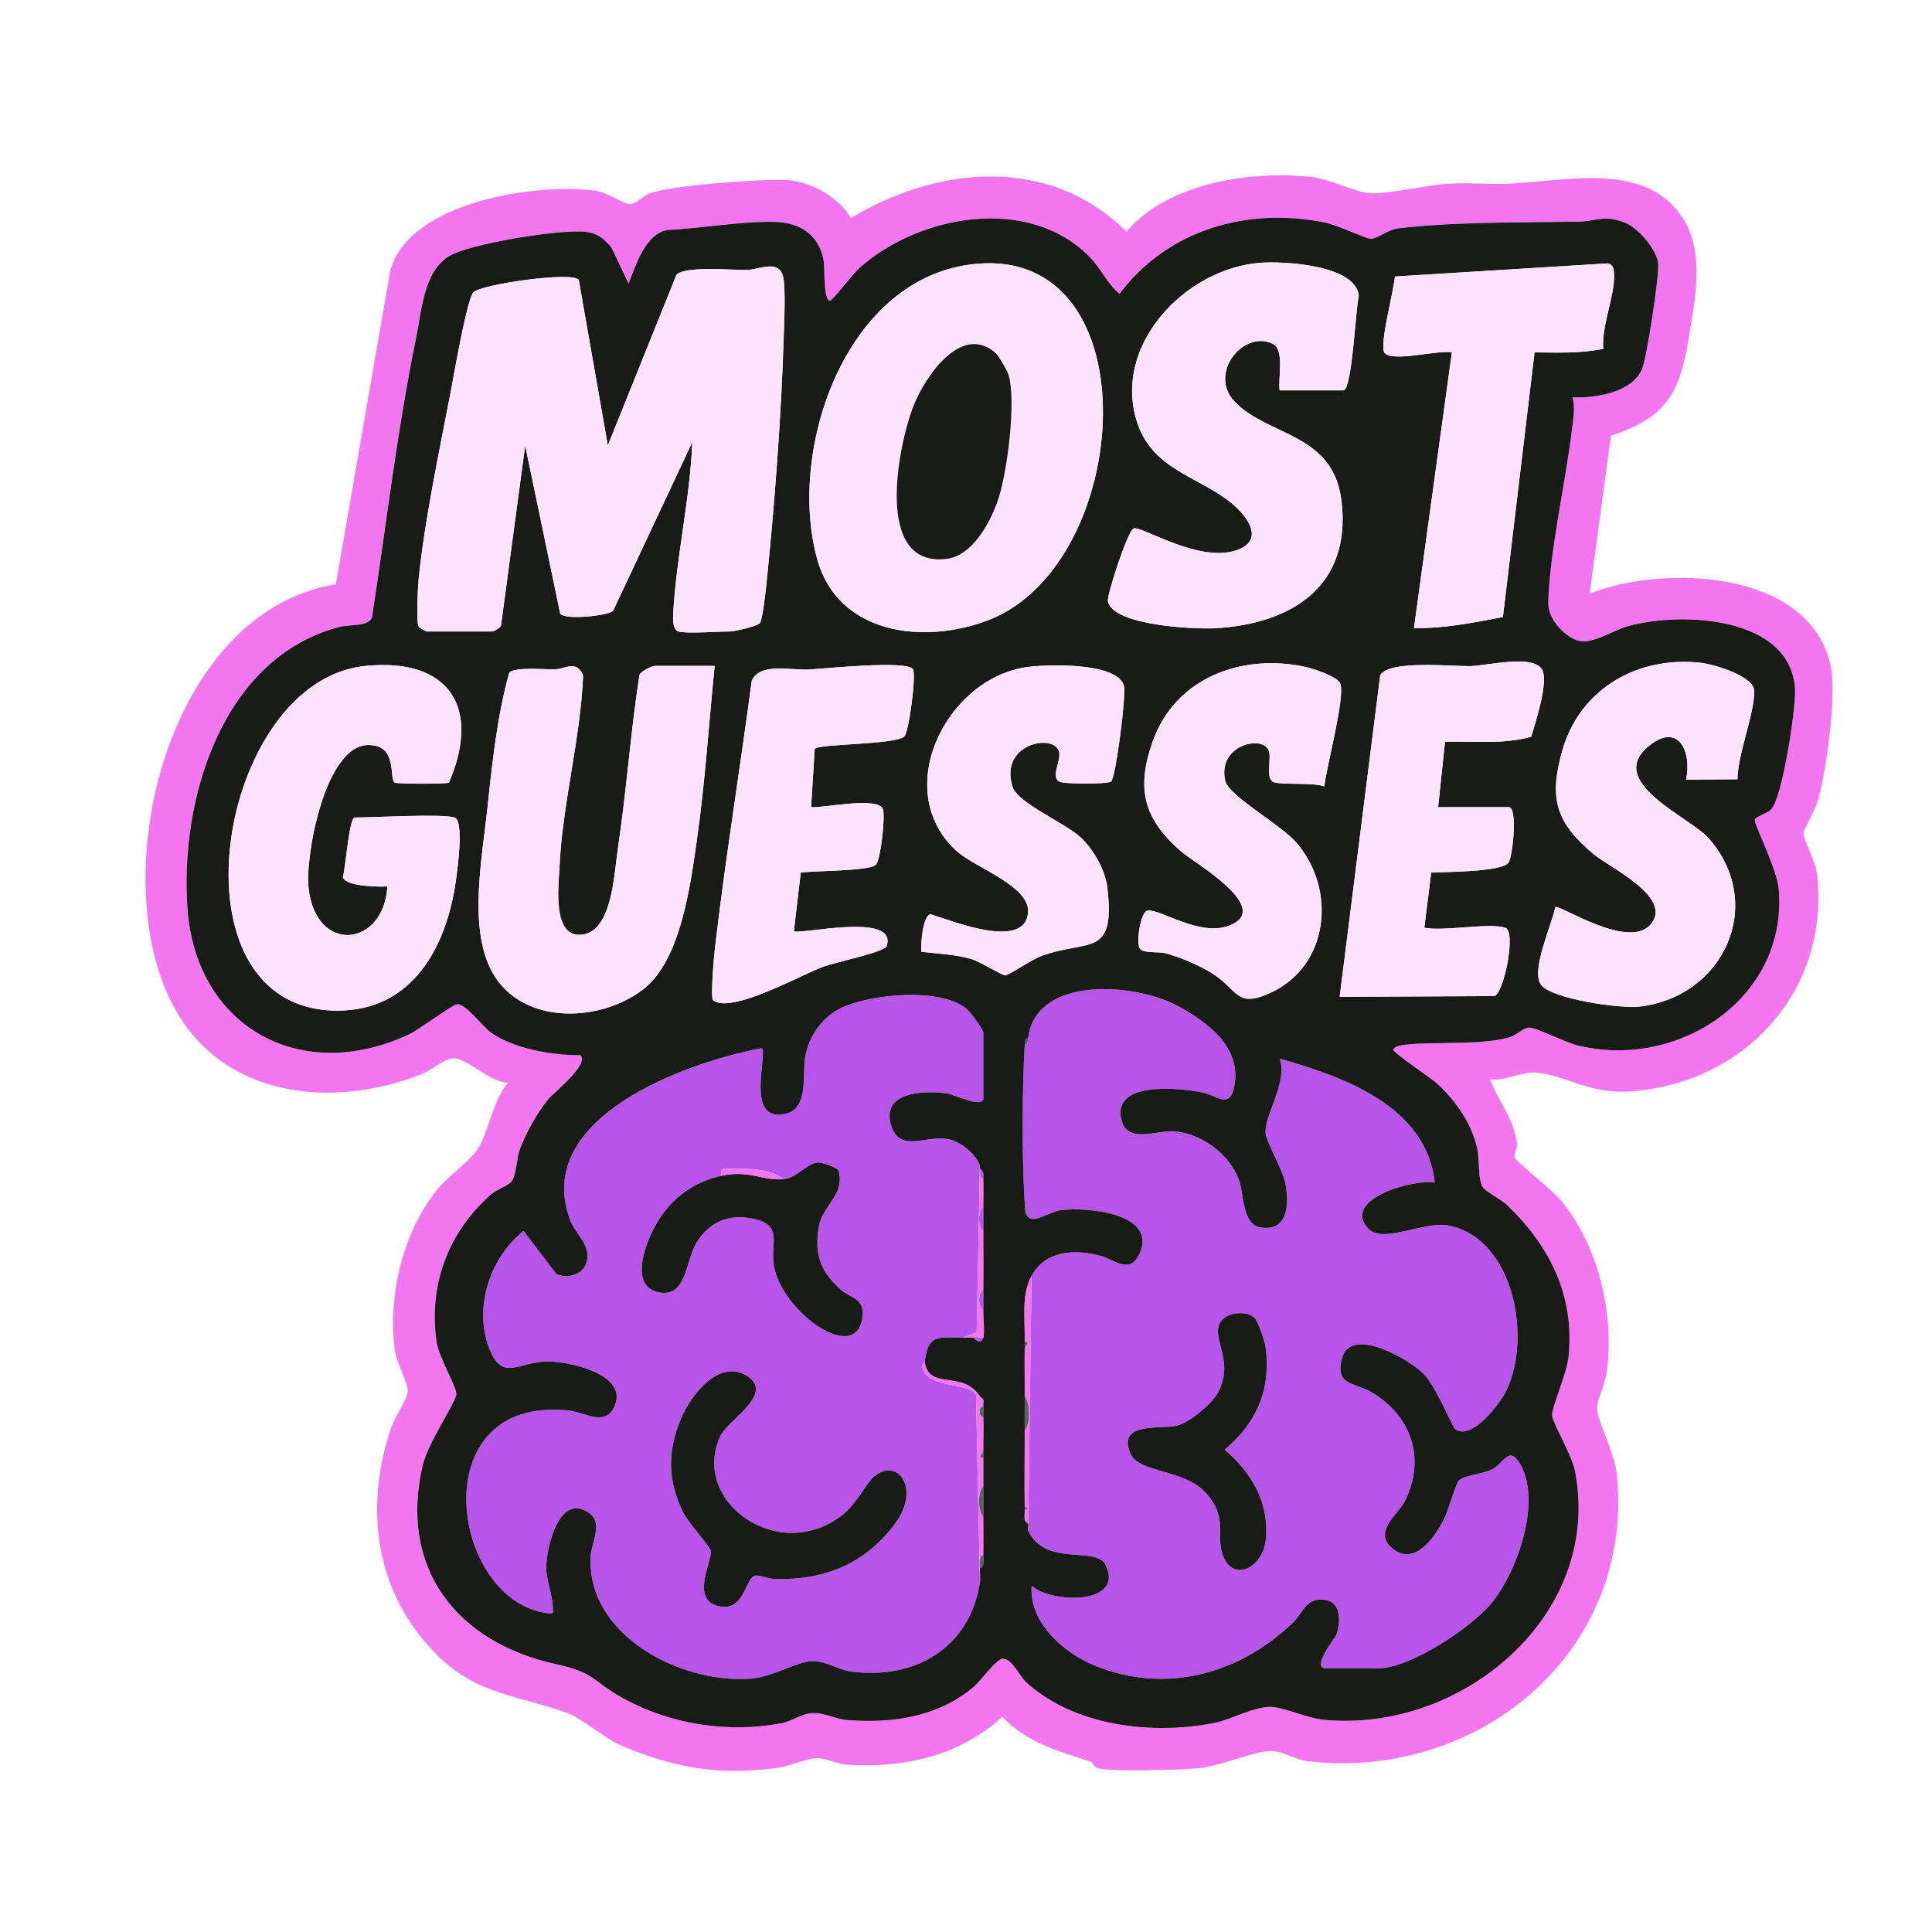 <?xml version="1.0" encoding="UTF-8"?>
<svg id="Layer_1" data-name="Layer 1" xmlns="http://www.w3.org/2000/svg" viewBox="0 0 1000 1000">
  <defs>
    <style>
      .cls-1 {
        fill: #f376f1;
      }

      .cls-2 {
        fill: #191b16;
      }

      .cls-3 {
        fill: #5f5f60;
      }

      .cls-4 {
        fill: #fce2fd;
      }

      .cls-5 {
        fill: #b755ea;
      }
    </style>
  </defs>
  <g>
    <path class="cls-5" d="M508.99,692.39c-1.4,4.54-4.71.07-5.35,0h5.35Z"/>
    <g>
      <path class="cls-5" d="M532.17,537.26c4-32.4,55.58-28.63,77.86-16.34,15.45,8.52,32.06,20.98,29,40.31-2.15,13.54-8.92,5.86-16.53,4.28-11.82-2.45-48.18-6.32-41.82,15.06,3.36,11.31,18.74,4.35,27.03,4.99,14.16,1.09,28.84,11.94,33.6,25.34,2.67,7.51,1.54,23.1,11.33,24.48,13.99,1.98,14.49-11.77,12.84-21.91-1.33-8.18-10.13-22-10.44-27.17-.56-9.26,11.64-26.33,7.31-38.33,33,9.28,76.11,24.63,80.24,64.18-10.9-2.1-49.35,8.85-33.98,24.18,7.39,7.37,28.88-4.45,41.19-2,33.73,6.72,43.16,58.08,29.91,85.39-3.3,6.8-17.82,26.13-26.52,20.04-1.37-.96-10-22.47-16.6-28.9-7.48-7.29-36.88-24.49-41.81-8.31-4.5,14.78,6.61,12.98,15.13,18.06,20.69,12.32,28.38,34.65,16.98,56.86-3.36,6.55-16.31,16.44-5.61,24.49,11.27,8.49,21.17-6.28,25.79-15.01,2.53-4.78,6.56-19.12,7.96-20.57,2.65-2.71,12.73-3.42,17.33-5.85,5.78-3.04,8.52-11.95,13.78-3.8,12.32,19.07-.3,55.39-13.3,72.04-10.42,13.36-42.87,34.81-59.69,34.81h-26.75c-8.3,0,4.83-15.81,5.42-17.75,2.27-7.52,2.31-17.37-7.35-17.88-8.65-.46-10.27,7.04-14.96,11.61-27.72,26.98-66.11,37.56-102.9,22.56-16.15-6.59-34.12-22.43-32.65-41.33,10.12,9.25,48.32,10.05,38.31-10.71-4.89-10.14-31.05,1.3-40.12-17.82l1.78-131.95c7.32-13.41,22.9-13.74,36.06-10.21,6.39,1.71,14.62,9.87,19.67-.91,9.93-21.18-27-24.54-40.62-22.81-5.36.68-13.81,6.97-16.89,3.61l-1.78-7.13c-1.46-24.46-1.39-57.53,0-82.02,1.79-.44,1.6-2.08,1.78-3.57ZM649.4,682.15c-4.44-4.22-15.52-2.96-18.26,3.15-3.71,8.28,8.22,20.18-1.17,36.24-3.27,5.6-14.59,14.97-21.01,16.44-8.29,1.89-31.19-2.22-23.75,14.58,4.37,9.87,27.65,7.8,38.81,20.04,12.24,13.42,4.52,21.97,9.35,33.45,5.38,12.78,20.41,5.37,21.82-9.35,1.81-18.86-7.41-34.66-21.36-46.36,16.71-13.81,24.23-31.5,21.21-53.34-.4-2.86-3.94-13.23-5.64-14.85Z"/>
      <path class="cls-1" d="M532.17,792.24c-.33-.7.23-2.46,0-3.57-.17-.82-.97-1.53-1.78-1.78-.27-1.55.05-3.62,0-5.35l1.75-.89-1.75-.89c-.21-13.04.01-26.18,0-39.23,2.96-3.61,3.05-13.88,0-17.83.07-8.3-.17-16.67,0-24.96l1.77-2.66-1.77-.91c.26-11.25-1.95-23.77,3.57-33.88l-1.78,131.95Z"/>
      <path class="cls-3" d="M530.38,740.53c0-5.93-.05-11.9,0-17.83,3.05,3.95,2.96,14.22,0,17.83Z"/>
      <path class="cls-3" d="M532.17,629.98c-2.66-2.89-1.59-3.9-1.78-7.13l1.78,7.13Z"/>
      <path class="cls-3" d="M530.38,697.74c.02-1.19-.03-2.38,0-3.57l1.77.91-1.77,2.66Z"/>
      <path class="cls-3" d="M530.38,540.82c.09-1.51.07-3.09,1.78-3.57-.18,1.49,0,3.12-1.78,3.57Z"/>
      <path class="cls-3" d="M532.17,788.67c-.85-.22-1.64-.94-1.78-1.78.81.25,1.61.97,1.78,1.78Z"/>
      <path class="cls-3" d="M530.38,781.54c-.02-.59,0-1.19,0-1.78l1.75.89-1.75.89Z"/>
      <path class="cls-2" d="M649.4,682.15c1.71,1.62,5.25,11.99,5.64,14.85,3.02,21.83-4.5,39.53-21.21,53.34,13.95,11.7,23.17,27.5,21.36,46.36-1.41,14.72-16.44,22.12-21.82,9.35-4.83-11.47,2.89-20.03-9.35-33.45-11.16-12.24-34.44-10.17-38.81-20.04-7.44-16.8,15.46-12.68,23.75-14.58,6.42-1.47,17.74-10.84,21.01-16.44,9.4-16.06-2.54-27.95,1.17-36.24,2.74-6.12,13.82-7.38,18.26-3.15Z"/>
    </g>
    <g>
      <path class="cls-5" d="M507.2,818.99c-5.11,33.91-33.62,50.65-66.71,46.21-6.63-.89-12.58-5.38-19.78-5.36-8.19.03-20.55,8.18-32.1,9.04-36.16,2.7-84.87-22.23-82.91-63.19.34-7.02,6.68-17.2-.74-22.49-15.35-10.96-22.08,17.34-22.22,27.96-.08,6.49,3.31,14.4,3.43,21.17.05,2.87.38,3.04-2.67,2.67-50.27-6.08-65.52-112.45,10.44-104.98,8.77.86,19.76,9.12,24.42-2.82,6.21-15.9-23.41-22.49-34.94-22.49-14.72,0-23.48,10.93-30.28-7-8.06-21.26.59-46.65,17.82-60.58l16.95,22.23c5.09,2.59,12.73.79,15.08-4.45,4.33-9.64-5.02-15.41-8.09-23.93-18.98-52.72,60.4-81.06,99.05-88.39,4.45.51-9.81,40.59,13.9,33.54,10.49-3.12,7.55-20.88,8.84-28.63,1.81-10.89,8.72-21.04,18.77-25.8,15.27-7.23,50.92-10.65,64.69.32,2.06,1.64,8.83,10.9,8.83,12.57v33.88c0,5.54-15.34-2.04-18.87-2.52-11.85-1.6-34.12-.88-28.92,16.38,4.51,14.97,18.52,4.76,30.09,7.42,6.32,1.45,13.63,7.46,15.92,13.49l-1.67,86.36-7.24,2.79c-12.96-.26-17.93-1.67-19.61,12.48-.04.34-1.85.93-1.11,3.51,3.03,10.44,25.46,7.27,27.61,13.68l2.03,96.93ZM405.57,610.36c-6.38-5.34-17.97-5.58-25.93-5.35-3.43.1-7.16-1.79-6.16,3.57-14.02,3.09-25.27,11.13-32.83,23.34-5.75,9.29-15.87,33.64.26,36.97,14.63,3.02,13.78-16.27,19.75-25.88,6.56-10.56,16.68-14.78,28.97-12.23,16.07,3.33,8.97,12.22,11.02,24.63,3.87,23.35,43.51,52.34,45.89,25.27.76-8.61-6.62-8.9-11.5-13.3-10.43-9.4-13.66-18.15-11.19-32.52,1.88-10.99,13.45-16.16,10.33-28.64-.46-1.82-8.77-4.81-11.23-4.47-5.54.77-10.8,8.09-17.37,8.62ZM452.43,764.23c-4.06,3.39-9.37,14.56-16.5,20.03-33.68,25.84-79.18-7.9-62.83-41.43,3.82-7.84,28.05-21.44,13.57-30.64-14.65-9.31-29.48,10.54-34.32,22.36-6.94,16.94-6.82,31.66,1.21,48.19,2.43,5,13.86,17.86,14.32,19.66,1.22,4.74-10.61,24.87,3.33,28.76,14.1,3.93,14.28-14.09,19.48-15.56,2.1-.59,7.06,1.6,10.36,1.69,25.57.68,46.86-7.76,62.32-28.77,13.28-18.05,1.31-34.5-10.94-24.29Z"/>
      <path class="cls-1" d="M507.2,605.02c.38,1.75-.76,4.45,1.78,5.35.2,4.72-.03,9.53,0,14.26-2.95,2.25-2.95,10.23,0,12.48.02,10.08.13,20.24,0,30.31-2.92,1.8-2.87,9.01,0,10.7-.07,3.71.8,11.67,0,14.26h-5.35c-1.73-.18-3.59.04-5.35,0l7.24-2.79,1.67-86.36c.18.47-.13,1.18,0,1.78Z"/>
      <path class="cls-1" d="M478.67,704.87c2.14,15.14,19.5,3.94,28.53,17.83l1.78,1.78c.25.94-.13,2.41,0,3.57-2.68.25-2.68,5.1,0,5.35.3,5.89-.11,11.92,0,17.83l-1.77,2.66,1.77.91c.07,4.74,0,9.52,0,14.26-3,3.32-3,12.72,0,16.05-.02,6.52.13,13.1,0,19.61-2.69,1.24-1.71,4.79-1.78,7.13s.32,5.01,0,7.13l-2.03-96.93c-2.15-6.4-24.58-3.23-27.61-13.68-.75-2.57,1.07-3.16,1.11-3.51Z"/>
      <path class="cls-3" d="M508.99,785.11c-3-3.32-3-12.72,0-16.05,0,5.34.01,10.71,0,16.05Z"/>
      <path class="cls-5" d="M508.99,637.11c-2.95-2.25-2.95-10.23,0-12.48.02,4.16,0,8.33,0,12.48Z"/>
      <path class="cls-5" d="M508.99,678.12c-2.87-1.69-2.92-8.9,0-10.7-.05,3.56.07,7.14,0,10.7Z"/>
      <path class="cls-3" d="M507.2,811.85c.07-2.35-.91-5.89,1.78-7.13-.05,2.35.89,5.9-1.78,7.13Z"/>
      <path class="cls-5" d="M508.99,610.36c-2.55-.9-1.4-3.6-1.78-5.35,2.33.86,1.7,3.39,1.78,5.35Z"/>
      <path class="cls-3" d="M508.99,733.4c-2.68-.25-2.68-5.1,0-5.35.19,1.74-.09,3.59,0,5.35Z"/>
      <path class="cls-3" d="M508.99,754.8l-1.77-.91,1.77-2.66c.02,1.19-.02,2.38,0,3.57Z"/>
      <path class="cls-3" d="M508.99,724.48l-1.78-1.78c.37.58,1.6,1.12,1.78,1.78Z"/>
      <path class="cls-2" d="M452.43,764.23c12.25-10.22,24.22,6.24,10.94,24.29-15.47,21.01-36.76,29.45-62.32,28.77-3.3-.09-8.26-2.28-10.36-1.69-5.2,1.47-5.37,19.5-19.48,15.56-13.94-3.89-2.11-24.02-3.33-28.76-.46-1.8-11.89-14.66-14.32-19.66-8.03-16.53-8.15-31.26-1.21-48.19,4.85-11.82,19.67-31.67,34.32-22.36,14.48,9.2-9.75,22.79-13.57,30.64-16.35,33.53,29.16,67.27,62.83,41.43,7.13-5.47,12.44-16.64,16.5-20.03Z"/>
      <path class="cls-2" d="M405.57,610.36c6.56-.53,11.83-7.85,17.37-8.62,2.46-.34,10.77,2.65,11.23,4.47,3.12,12.48-8.45,17.66-10.33,28.64-2.46,14.37.76,23.12,11.19,32.52,4.88,4.4,12.26,4.69,11.5,13.3-2.38,27.08-42.02-1.92-45.89-25.27-2.06-12.41,5.04-21.3-11.02-24.63-12.29-2.55-22.41,1.67-28.97,12.23-5.97,9.61-5.11,28.9-19.75,25.88-16.13-3.33-6.01-27.68-.26-36.97,7.56-12.21,18.81-20.25,32.83-23.34,14.43-3.18,20.89,2.69,32.1,1.78Z"/>
      <path class="cls-1" d="M405.57,610.36c-11.2.91-17.66-4.96-32.1-1.78-1-5.36,2.73-3.47,6.16-3.57,7.97-.23,19.56.01,25.93,5.35Z"/>
    </g>
  </g>
  <g>
    <path class="cls-1" d="M833.82,225.52l-11,81.71c38.12-14.99,111.75-12.46,124.29,35.3,4,15.26-1.58,55.39-6.01,71.4-1.36,4.92-7.62,15.92-7.66,17.21-.1,3.38,6.34,14.72,7.07,21.41,6.7,60.97-38.11,108.92-98,112.43-19.92,1.17-33.11-8.79-47.53-9.83-7.39-.53-16.05,4.52-23.86,3.51,4.44,11.12,12.6,20.89,14.09,33.16.3,2.46-2.19,5.57-.83,7.83,1.62,2.72,19.54,16.59,24.14,22.33,19.19,23.92,27.28,58.87,23.03,88.93-.79,5.62-4.91,13.69-4.93,18.01-.03,5.95,9.15,23.27,10.25,34.1,9.25,91.52-70.85,158.46-159.38,148.68-6.74-.74-13.7-5.42-19.61-5.41-8.79.02-26.11,7.92-37.47,8.94-8.8.79-44.54,1.91-51.69.1-3.43-.87-2.66-3.05-4.05-3.49-16.5-5.25-33.48-10.05-45.87-23.21-22.51,20.4-50.37,26.51-80.22,24.82-5.43-.31-10.76-3.56-15.9-3.39-5.55.17-13.72,4.06-20.03,4.94-29.42,4.1-52.33.39-79.58-10.85-10.84-4.47-21.44-14.78-30.28-17.86-28.9-10.07-49.52-9.17-72.6-36.18-27.18-31.81-30.89-73.16-17.46-111.86,1.78-5.12,8.21-13.99,8.3-18.22.11-4.73-5.89-14.6-6.75-21.63-3.44-28.18,4.22-60.54,22.07-82.74,5.41-6.73,17.38-14.88,21.29-21.51,5.55-9.42,7.53-24.54,15.29-33.72-8.38.16-21.45-12.56-27.61-12.65-5.59-.08-11.46,5.94-16.99,8.14-46.43,18.45-103.43,12.32-128.66-35.34-36.05-68.1-2.82-204.04,84.16-218.19l28.14-162.24c9.78-35.87,75.83-45.56,106.27-41.41,6.06.83,14.67,7.01,18.01,6.91,2.91-.09,6.82-4.4,10.32-5.64,11.54-4.07,56.57-7.38,69.81-6.84,12.94.53,27.46,8.58,34.09,19.66,45.08-27.09,102.84-32.52,142.53,7.08,21.61-25.3,64.39-31.78,96.1-28.27,9.31,1.03,23,8.17,30.44,8.42,9.84.33,29.55-4.4,41.09-5.02,10.08-.55,20.29.48,30.37.06,29.96-1.27,71.2-12.12,90.32,18.3,10.87,17.3,6.15,41.22,2.93,60.68-4.75,28.7-10.94,41.82-40.41,51.41ZM813.89,205.62c11.9.58,31.13-2.53,36.05-14.79,2.44-6.08,9.21-49.78,8.22-55.2-1.29-7.03-10.4-17.81-17.17-20.42-11.02-4.26-14.83-.62-24.34-.47-28.32.44-65.36.02-92.84,3.45-5.96.74-10.34,5.21-14.39,5.42-1.89.1-17.51-7.18-23.55-8.41-40.19-8.2-81.58,3.62-106.46,36.88-6.18-5.14-9.66-13.1-15.11-18.74-31.41-32.53-88.42-22.39-119.54,5.38-3.12,2.79-14,16.91-15.14,16.92-3.72.06-2.56-17.16-3.46-21.46-2.74-13-12.36-19-25.26-19.33-17.32-.44-38.41,3.41-56.03,4.22-11.31,2.88-15.64,18-19.58,27.68l-8.88-18.72c-3.97-4.64-7.09-7.29-13.34-8.05-12.49-1.52-60.78,6.14-71.08,12.81-12.83,8.31-13.78,28.1-16.67,42.17-9.82,47.81-15.39,96.54-22.85,144.76-2.37,4.83-11.36,3.36-16.66,4.73-60.81,15.75-83,89.33-78.8,146.01,4.59,61.91,59.4,91.04,114.86,64.8,4.84-2.29,22.86-15.69,24.89-15.52,5.03.41,12.74,11.49,17.34,14.73,12.07,8.51,31.74,11.7,46.25,11.71,4.75,4.82-13.84,19.27-16.96,23.15-5.35,6.64-11.17,17.05-14.2,25.03-1.89,4.97-1.9,13.64-4.37,17.03-1.75,2.4-7.74,4.18-10.88,6.95-22.06,19.49-32.26,46.82-28.02,76.26,1.14,7.89,10.45,23.65,10.27,27.06s-14.79,25.55-17.35,36.33c-12.74,53.73,17.52,92.01,68.61,103.31,21.55,4.77,18.31,8.58,35.52,17.98,24.49,13.37,54.04,17.88,81.51,12.65,5.58-1.06,10.21-5.06,16.27-5.25,6.01-.19,11.77,3.17,17.79,3.62,23.52,1.78,46.58-1.54,65.09-16.9,3.92-3.25,12.01-14.92,15.41-14.85,4.91.09,8.42,8.88,12.12,12.24,25.07,22.75,65.4,27.44,97.73,20.89,8.68-1.76,20.1-8.42,29.01-8.2,6.43.16,18.6,5.78,26.9,6.62,71.56,7.23,144.83-54.11,130.38-128.59-1.68-8.65-11.9-25.53-11.88-29,.02-4.48,7.69-21.79,8.56-30.53,3.14-31.47-9.82-57.14-31.86-78.26-2.8-2.68-11.4-7.21-12.6-9.25-2.63-4.48-1.52-13.77-2.83-19.9-2.75-12.76-10.84-24.44-20.23-33.27-3.38-3.18-23.15-16.35-23.17-17.81-.02-1.9,4.3-2.58,6.11-2.77,16.24-1.69,38.34.32,53.42-3.64,4.27-1.12,7.23-5.03,11.01-5.22,2.78-.14,18.63,7.7,24.58,9.19,52.09,13.01,109.29-24.38,104.32-81.15-.85-9.75-12.78-33.32-12.4-35.63.24-1.48,6.48-3.3,8.47-5.31,5.84-5.9,12.69-51.58,12.41-61.23-1.12-38.8-58.82-41.46-86.71-33.57-8.06,2.28-19.1,10.17-26.66,7.09-7.07-2.87-14.63-11.31-14.39-19.48.8-27,8.91-61.64,12.27-89.48.63-5.24,1.87-11.65.25-16.68Z"/>
    <path class="cls-2" d="M813.89,205.62c1.61,5.03.38,11.44-.25,16.68-3.36,27.84-11.47,62.48-12.27,89.48-.24,8.17,7.32,16.61,14.39,19.48,7.56,3.07,18.6-4.81,26.66-7.09,27.89-7.89,85.59-5.23,86.71,33.57.28,9.65-6.58,55.33-12.41,61.23-1.99,2.01-8.23,3.83-8.47,5.31-.37,2.31,11.55,25.88,12.4,35.63,4.97,56.78-52.23,94.17-104.32,81.15-5.95-1.49-21.8-9.33-24.58-9.19-3.78.19-6.74,4.1-11.01,5.22-15.08,3.96-37.18,1.95-53.42,3.64-1.81.19-6.13.87-6.11,2.77.02,1.46,19.78,14.63,23.17,17.81,9.39,8.83,17.48,20.5,20.23,33.27,1.32,6.13.21,15.42,2.83,19.9,1.2,2.04,9.8,6.57,12.6,9.25,22.04,21.12,35,46.79,31.86,78.26-.87,8.74-8.55,26.04-8.56,30.53-.01,3.47,10.21,20.35,11.88,29,14.45,74.49-58.82,135.83-130.38,128.59-8.31-.84-20.47-6.46-26.9-6.62-8.91-.23-20.34,6.44-29.01,8.2-32.33,6.55-72.66,1.86-97.73-20.89-3.7-3.36-7.21-12.15-12.12-12.24-3.41-.06-11.5,11.6-15.41,14.85-18.51,15.36-41.57,18.68-65.09,16.9-6.02-.46-11.79-3.82-17.79-3.62-6.07.19-10.69,4.19-16.27,5.25-27.47,5.23-57.03.72-81.51-12.65-17.21-9.39-13.97-13.21-35.52-17.98-51.09-11.3-81.35-49.58-68.61-103.31,2.56-10.79,17.16-32.75,17.35-36.33s-9.13-19.17-10.27-27.06c-4.25-29.44,5.96-56.76,28.02-76.26,3.14-2.77,9.13-4.56,10.88-6.95,2.47-3.39,2.48-12.06,4.37-17.03,3.03-7.98,8.85-18.39,14.2-25.03,3.12-3.88,21.72-18.33,16.96-23.15-14.51,0-34.18-3.2-46.25-11.71-4.61-3.25-12.32-14.32-17.34-14.73-2.03-.17-20.05,13.23-24.89,15.52-55.46,26.24-110.27-2.89-114.86-64.8-4.2-56.68,17.98-130.26,78.8-146.01,5.3-1.37,14.29.09,16.66-4.73,7.46-48.22,13.03-96.95,22.85-144.76,2.89-14.07,3.84-33.86,16.67-42.17,10.29-6.66,58.59-14.33,71.08-12.81,6.26.76,9.38,3.41,13.34,8.05l8.88,18.72c3.94-9.68,8.27-24.8,19.58-27.68,17.62-.81,38.7-4.65,56.03-4.22,12.9.32,22.52,6.32,25.26,19.33.91,4.31-.26,21.52,3.46,21.46,1.14-.02,12.02-14.14,15.14-16.92,31.11-27.77,88.13-37.91,119.54-5.38,5.44,5.64,8.92,13.6,15.11,18.74,24.88-33.26,66.27-45.08,106.46-36.88,6.04,1.23,21.66,8.51,23.55,8.41,4.05-.21,8.43-4.67,14.39-5.42,27.47-3.43,64.52-3.01,92.84-3.45,9.52-.15,13.32-3.78,24.34.47,6.77,2.61,15.87,13.39,17.17,20.42,1,5.41-5.78,49.11-8.22,55.2-4.92,12.27-24.15,15.37-36.05,14.79ZM505.05,136.59c-66.93,6.32-97.67,95.39-82.18,152.45,10.65,39.23,54.81,44.78,88.39,32.06,75.42-28.59,85.63-193.17-6.21-184.51ZM662.33,202.04h32.99c4.57,0,6.33-42.87,8.01-48.86-1.43-16.04-38.78-18.09-50.86-17.18-39.44,2.97-77.34,43.39-63.63,83.37,8.64,25.22,34.87,27.86,51.16,43.34,7.86,7.46,13.31,18.05-.74,22.33-19.55,5.96-48.12-12.77-52.42-11.54-3.05.88-14.07,34.79-13.38,37.82,2.92,12.67,45.68,14.47,55.98,13.83,39.4-2.43,69.81-21.73,65.01-65.18-3.98-36.02-37.33-33.68-55.16-51.83-14.34-14.6,4.24-37.65,19.5-30.18,6.26,3.07,2.66,17.85,3.55,24.07ZM829.84,180.54c-.96-11.99,5.9-26.99,5.61-38.26-.07-2.61-.18-5.05-3.08-5.98l-110.37,6.81c-.42,6.84-8.2,35.51-5.41,39.42,3.75,5.26,28.22-1.71,34.89-.11l-19.61,142.64c15.48.34,30.88-2.83,46.03-5.69l16.38-136.98c11.92.06,23.86.62,35.56-1.87ZM351.18,326.85c3.88,1.21,20.91,0,26.75,0,2.08,0,14.11-2.73,15.33-4.28,1.46-1.85,2.97-15.92,3.38-19.8,4.2-40.32,7.79-87.87,9.01-128.28.21-7.04,1.16-26.4-.45-31.82-2.49-8.4-12.49-3.07-18.29-2.96-8.13.16-32.21-2.17-36.74,2.48l-35.57,88.36-15.03-85.68c-3.06-4.53-50.11,2.24-54.48,6.36-3.33,3.15-10.38,44.14-11.94,52.26-5.67,29.53-13.49,66.55-16.42,95.92-.5,5-1.21,20.42-.25,24.44.26,1.07,3.92,3.01,4.52,3.01h33.88c.57,0,4.2-1.82,4.44-3.12l12.52-93.16,18.12,87.05c2.27,3.48,24.84,1.07,27.37-1.43l41-87.37c-1.09,29.07-8.29,59.55-9.86,88.29-.16,2.85-.49,8.75,2.71,9.74ZM685.46,407.05c.9-9.53,11.16-47.19,8.15-53.43-1.74-3.61-14.09-7.6-18.33-8.51-32.33-6.94-66.79,5.61-78.52,38.31-8.99,25.05-4.73,40.57,14.81,57.49,6.43,5.57,47.05,28.74,25.34,37.92-15.74,6.66-36.59-8.81-43.1-7.45-3.36.7-5.98,16.59-3.81,19.63,1.83,2.56,9.74,1.39,13.58,2.46,7.48,2.08,17.08,6.12,23.66,10.22,13.78,8.57,12.27,18.45,30.4,10.15,30.07-13.76,34.34-52.98,13.64-77.38-8.37-9.87-35.33-24.29-37.14-32.45-4.12-18.61,19.73-23.79,22.6-15.41,1.42,4.13-1.64,13.45,1.9,15.92,2.96,2.06,21.22.25,26.8,2.52ZM779.13,480.2c-8.76-2.74-31.43,2.03-41.9,0l3.56-28.54c7.03-.39,37.26-.29,40.14-5.33,2.02-3.53,4.76-28.54-.01-28.54h-36.55l3.58-33.86c14.91-.43,30.1,1.51,44.62-2.63,2.29-7.64,8.86-27.92,5.79-34.38-4.08-8.57-28.72-2.34-36.98-2.16-10.13.23-42.41-3.26-46.98,4.73l-20.99,166.46,80.09-.38c4.99-1.68,11.4-33.57,5.64-35.37ZM899.3,403.34c.16-13.07,8.84-33.93,8.68-45.68-.11-7.77-20.91-13.8-27.41-14.56-32.67-3.82-62.84,13.32-71.92,45.38-6.99,24.67-3.43,37.08,15.93,53.41,8.42,7.1,40.44,21.85,30.46,35.77-10.89,15.19-47.88-9.74-50.03-8.16-1.59,8.85-12.91,33.04-7.31,40.29s41.07,12.35,50.78,11.23c44.06-5.11,65.73-53.3,35.87-87.2-9.61-10.91-54.54-29.32-30.36-48.15,14.98-11.66,21.73,3.56,18.74,17.86l26.57-.2ZM235.28,423.14c-6.56-2.03-41.6,0-51.71,0-2.83,0-4.69,26.16-6.12,30.97,1.58,4.79,18.61,4.98,23.06,4.7-1.87,31.52-37.11,35.28-40.82.7-1.8-16.78,8.62-73.92,31.01-73.91,15.52,0,10.41,17.45,13.62,19.47,1.19.74,26.87.77,28.04.01,16.91-39.14-.19-64.83-43.43-60.37-77.03,7.94-104.01,178.38-14.29,178.39,38.98,0,56.5-33.08,61.3-67.19.76-5.37,4.4-31.2-.68-32.77ZM369.91,344.68h-31.2c-1.13,0-7.15,2.76-7.74,4.74-4.63,29.96-6.72,60.45-11.24,90.4-1.88,12.47-2.84,42.38-18.64,43.94s-11.98-24.4-11.5-34.86c1.47-32.69,10.92-66.48,12.24-99.38-3.5-8.23-9.36-3.16-14.85-3.07s-19.76-1.34-23.34,1.6c-6.25,22.01-8.93,47.43-11.39,70.63-2.66,25.16-9.47,59.53,1.43,82.34,14.13,29.58,55.99,29.04,79.37,10.94,19.47-15.06,24.37-54.24,27.7-77.51,4.24-29.69,6.12-59.96,9.17-89.79ZM421.7,387.56c2.58-2.64,40.87-2.01,46.31-6.28,2.45-1.93,6.33-32.36,4.53-34.93-3.27-4.66-45.44-.32-53.53.19-9.34.59-25.42-3.89-29.9,5.76-6.08,45.89-13.6,91.97-19,137.92-.48,4.08-2.55,26.42-.93,27.61,9.65,7.08,46.15-13.62,57.3-17.6,6.01-2.15,31.45-7.52,32.43-10.45,6.09-18.2-45.66-5.65-48-7.81l3.55-30.31c6.96-1.01,35.13-.74,38.8-3.98,2.55-2.25,5.02-24.9,3.75-28.75-2.27-6.89-30.37-.67-37.19-1.13l1.88-30.24ZM476.9,492.67c8.35.89,17.7,1.38,25.75,3.68,4.55,1.3,16.25,8.65,17.64,8.52,2.04-.18,13.8-8.26,18.52-10,24.37-9,38.53,1.34,34.37-35.18-1.04-9.15-6.85-19.48-13.4-25.83-8.13-7.89-33.05-18.02-35.73-26.67-6.9-22.23,20.86-27.56,23.99-18.56,1.65,4.75-4.33,12.91.07,15.88,2.09,1.41,25.03,1.42,26.96.02,2.34-1.69,7.99-45.04,6.63-49.68-3.63-12.33-41.09-11.13-51.43-9.38-41.68,7.05-69.28,64.87-34.64,95.46,9.12,8.05,37.33,17.72,36.49,31.1-1.27,20.29-39.81,4.37-50.59,1.14-4.02,1.24-4.98,15.42-4.66,19.49ZM532.17,537.26c-1.71.47-1.7,2.06-1.78,3.57-1.39,24.49-1.46,57.56,0,82.02.19,3.24-.87,4.24,1.78,7.13,3.08,3.35,11.53-2.93,16.89-3.61,13.62-1.73,50.55,1.63,40.62,22.81-5.05,10.78-13.28,2.62-19.67.91-13.16-3.53-28.74-3.21-36.06,10.21-5.52,10.11-3.31,22.63-3.57,33.88-.03,1.19.02,2.38,0,3.57-.17,8.29.07,16.67,0,24.96-.05,5.93,0,11.9,0,17.83.01,13.05-.21,26.19,0,39.23,0,.59-.02,1.19,0,1.78.05,1.73-.27,3.8,0,5.35.15.84.93,1.57,1.78,1.78.23,1.1-.33,2.86,0,3.57,9.06,19.12,35.22,7.68,40.12,17.82,10.01,20.75-28.19,19.96-38.31,10.71-1.47,18.91,16.5,34.75,32.65,41.33,36.79,15,75.18,4.42,102.9-22.56,4.69-4.57,6.31-12.07,14.96-11.61,9.65.51,9.62,10.36,7.35,17.88-.59,1.94-13.72,17.75-5.42,17.75h26.75c16.82,0,49.27-21.46,59.69-34.81,12.99-16.66,25.62-52.97,13.3-72.04-5.26-8.15-8,.76-13.78,3.8-4.61,2.42-14.69,3.13-17.33,5.85-1.41,1.44-5.44,15.79-7.96,20.57-4.61,8.73-14.52,23.5-25.79,15.01s2.25-17.94,5.61-24.49c11.4-22.21,3.71-44.54-16.98-56.86-8.52-5.08-19.63-3.27-15.13-18.06,4.93-16.18,34.33,1.02,41.81,8.31,6.59,6.43,15.22,27.94,16.6,28.9,8.69,6.08,23.22-13.25,26.52-20.04,13.25-27.31,3.82-78.68-29.91-85.39-12.31-2.45-33.8,9.37-41.19,2-15.37-15.33,23.08-26.28,33.98-24.18-4.13-39.54-47.24-54.89-80.24-64.18,4.32,12-7.87,29.07-7.31,38.33.31,5.17,9.11,18.99,10.44,27.17,1.65,10.14,1.15,23.89-12.84,21.91-9.79-1.38-8.66-16.97-11.33-24.48-4.76-13.4-19.43-24.25-33.6-25.34-8.3-.64-23.67,6.32-27.03-4.99-6.35-21.38,30-17.51,41.82-15.06,7.61,1.58,14.38,9.26,16.53-4.28,3.06-19.32-13.55-31.79-29-40.31-22.29-12.29-73.86-16.06-77.86,16.34ZM507.2,603.23c-2.29-6.03-9.6-12.04-15.92-13.49-11.57-2.66-25.58,7.55-30.09-7.42-5.2-17.26,17.07-17.98,28.92-16.38,3.53.48,18.87,8.06,18.87,2.52v-33.88c0-1.67-6.76-10.93-8.83-12.57-13.78-10.97-49.42-7.55-64.69-.32-10.05,4.76-16.97,14.91-18.77,25.8-1.29,7.76,1.65,25.51-8.84,28.63-23.71,7.05-9.45-33.03-13.9-33.54-38.65,7.33-118.03,35.67-99.05,88.39,3.07,8.52,12.41,14.28,8.09,23.93-2.35,5.24-9.98,7.04-15.08,4.45l-16.95-22.23c-17.24,13.93-25.88,39.32-17.82,60.58,6.8,17.93,15.56,7,30.28,7,11.53,0,41.15,6.59,34.94,22.49-4.66,11.94-15.66,3.68-24.42,2.82-75.96-7.47-60.71,98.9-10.44,104.98,3.05.37,2.72.2,2.67-2.67-.12-6.78-3.52-14.69-3.43-21.17.14-10.62,6.87-38.92,22.22-27.96,7.42,5.3,1.08,15.48.74,22.49-1.96,40.95,46.75,65.89,82.91,63.19,11.55-.86,23.91-9.01,32.1-9.04,7.2-.03,13.15,4.47,19.78,5.36,33.09,4.44,61.61-12.3,66.71-46.21.32-2.12-.07-4.83,0-7.13,2.67-1.23,1.74-4.79,1.78-7.13.13-6.52-.02-13.09,0-19.61.01-5.34,0-10.71,0-16.05,0-4.75.07-9.52,0-14.26-.02-1.19.02-2.38,0-3.57-.11-5.91.3-11.94,0-17.83-.09-1.76.19-3.61,0-5.35-.13-1.16.25-2.63,0-3.57-.18-.66-1.41-1.21-1.78-1.78-9.03-13.9-26.39-2.69-28.53-17.83,1.68-14.15,6.65-12.74,19.61-12.48,1.76.04,3.62-.18,5.35,0,.64.07,3.95,4.54,5.35,0,.8-2.59-.07-10.55,0-14.26.07-3.56-.05-7.14,0-10.7.13-10.08.02-20.24,0-30.31,0-4.16.02-8.33,0-12.48-.03-4.73.2-9.54,0-14.26-.08-1.96.55-4.49-1.78-5.35-.13-.61.18-1.31,0-1.78Z"/>
    <path class="cls-4" d="M351.18,326.85c-3.19-1-2.86-6.89-2.71-9.74,1.56-28.74,8.77-59.22,9.86-88.29l-41,87.37c-2.53,2.5-25.1,4.91-27.37,1.43l-18.12-87.05-12.52,93.16c-.24,1.3-3.87,3.12-4.44,3.12h-33.88c-.6,0-4.27-1.94-4.52-3.01-.96-4.02-.25-19.44.25-24.44,2.93-29.36,10.74-66.38,16.42-95.92,1.56-8.12,8.61-49.11,11.94-52.26,4.36-4.12,51.42-10.89,54.48-6.36l15.03,85.68,35.57-88.36c4.53-4.65,28.61-2.32,36.74-2.48,5.8-.12,15.8-5.45,18.29,2.96,1.61,5.42.66,24.78.45,31.82-1.23,40.42-4.81,87.97-9.01,128.28-.4,3.88-1.92,17.95-3.38,19.8-1.22,1.55-13.26,4.28-15.33,4.28-5.83,0-22.86,1.21-26.75,0Z"/>
    <path class="cls-4" d="M505.05,136.59c91.83-8.67,81.63,155.91,6.21,184.51-33.58,12.73-77.74,7.17-88.39-32.06-15.49-57.06,15.25-146.13,82.18-152.45ZM515.57,182.98c-18.17-16.57-37.53,13.18-43.1,28.02-7.84,20.89-20.07,83.06,17.62,78.26,13.03-1.66,21.92-17.96,26.06-29.23,5.1-13.89,10.11-52.95,5.74-66.42-.56-1.72-5.1-9.51-6.32-10.62Z"/>
    <path class="cls-4" d="M662.33,202.04c-.89-6.23,2.71-21-3.55-24.07-15.26-7.47-33.84,15.58-19.5,30.18,17.83,18.15,51.18,15.82,55.16,51.83,4.8,43.45-25.61,62.75-65.01,65.18-10.3.64-53.06-1.16-55.98-13.83-.7-3.02,10.33-36.94,13.38-37.82,4.3-1.24,32.87,17.49,52.42,11.54,14.05-4.28,8.6-14.87.74-22.33-16.3-15.48-42.52-18.12-51.16-43.34-13.7-39.99,24.2-80.4,63.63-83.37,12.09-.91,49.44,1.14,50.86,17.18-1.67,5.99-3.44,48.86-8.01,48.86h-32.99Z"/>
    <path class="cls-4" d="M369.91,344.68c-3.04,29.83-4.92,60.1-9.17,89.79-3.33,23.27-8.23,62.44-27.7,77.51-23.39,18.1-65.24,18.64-79.37-10.94-10.9-22.81-4.09-57.19-1.43-82.34,2.46-23.2,5.14-48.62,11.39-70.63,3.58-2.94,17.65-1.5,23.34-1.6s11.35-5.16,14.85,3.07c-1.33,32.9-10.77,66.69-12.24,99.38-.47,10.46-3.56,36.35,11.5,34.86,15.8-1.56,16.76-31.48,18.64-43.94,4.52-29.95,6.61-60.44,11.24-90.4.59-1.98,6.61-4.74,7.74-4.74h31.2Z"/>
    <path class="cls-4" d="M235.28,423.14c5.08,1.57,1.43,27.41.68,32.77-4.8,34.11-22.32,67.19-61.3,67.19-89.72,0-62.74-170.45,14.29-178.39,43.24-4.46,60.34,21.23,43.43,60.37-1.18.76-26.85.73-28.04-.01-3.21-2.01,1.89-19.46-13.62-19.47-22.38-.01-32.8,57.13-31.01,73.91,3.7,34.58,38.94,30.82,40.82-.7-4.45.28-21.48.08-23.06-4.7,1.43-4.81,3.28-30.97,6.12-30.97,10.11,0,45.15-2.03,51.71,0Z"/>
    <path class="cls-4" d="M899.3,403.34l-26.57.2c2.99-14.3-3.76-29.53-18.74-17.86-24.18,18.83,20.75,37.24,30.36,48.15,29.86,33.9,8.19,82.09-35.87,87.2-9.72,1.13-45.07-3.84-50.78-11.23s5.73-31.44,7.31-40.29c2.15-1.58,39.14,23.35,50.03,8.16,9.98-13.93-22.04-28.67-30.46-35.77-19.36-16.33-22.92-28.74-15.93-53.41,9.09-32.05,39.25-49.19,71.92-45.38,6.5.76,27.3,6.79,27.41,14.56.17,11.75-8.51,32.62-8.68,45.68Z"/>
    <path class="cls-4" d="M779.13,480.2c5.76,1.8-.65,33.69-5.64,35.37l-80.09.38,20.99-166.46c4.57-7.99,36.85-4.5,46.98-4.73,8.25-.19,32.9-6.41,36.98,2.16,3.07,6.46-3.49,26.74-5.79,34.38-14.52,4.15-29.71,2.21-44.62,2.63l-3.58,33.86h36.55c4.77,0,2.03,25.01.01,28.54-2.88,5.04-33.1,4.94-40.14,5.33l-3.56,28.54c10.47,2.03,33.15-2.74,41.9,0Z"/>
    <path class="cls-4" d="M829.84,180.54c-11.7,2.49-23.64,1.93-35.56,1.87l-16.38,136.98c-15.14,2.86-30.55,6.02-46.03,5.69l19.61-142.64c-6.67-1.6-31.14,5.37-34.89.11-2.79-3.91,4.99-32.59,5.41-39.42l110.37-6.81c2.9.93,3.01,3.36,3.08,5.98.29,11.26-6.57,26.27-5.61,38.26Z"/>
    <path class="cls-4" d="M685.46,407.05c-5.58-2.27-23.85-.46-26.8-2.52-3.55-2.47-.49-11.78-1.9-15.92-2.87-8.39-26.72-3.21-22.6,15.41,1.81,8.16,28.77,22.58,37.14,32.45,20.7,24.4,16.43,63.62-13.64,77.38-18.13,8.3-16.62-1.58-30.4-10.15-6.59-4.1-16.18-8.14-23.66-10.22-3.84-1.07-11.75.1-13.58-2.46-2.17-3.04.45-18.92,3.81-19.63,6.5-1.36,27.36,14.11,43.1,7.45,21.71-9.19-18.91-32.35-25.34-37.92-19.54-16.93-23.79-32.44-14.81-57.49,11.73-32.7,46.19-45.25,78.52-38.31,4.24.91,16.59,4.9,18.33,8.51,3.01,6.24-7.25,43.9-8.15,53.43Z"/>
    <path class="cls-4" d="M421.7,387.56l-1.88,30.24c6.82.45,34.92-5.77,37.19,1.13,1.27,3.85-1.19,26.51-3.75,28.75-3.67,3.23-31.84,2.97-38.8,3.98l-3.55,30.31c2.34,2.16,54.08-10.39,48,7.81-.98,2.93-26.42,8.3-32.43,10.45-11.16,3.98-47.65,24.68-57.3,17.6-1.62-1.19.45-23.53.93-27.61,5.39-45.95,12.92-92.03,19-137.92,4.48-9.65,20.56-5.16,29.9-5.76,8.09-.52,50.26-4.86,53.53-.19,1.8,2.57-2.08,33-4.53,34.93-5.44,4.27-43.73,3.64-46.31,6.28Z"/>
    <path class="cls-4" d="M476.9,492.67c-.32-4.08.64-18.26,4.66-19.49,10.78,3.23,49.32,19.16,50.59-1.14.84-13.38-27.37-23.05-36.49-31.1-34.65-30.59-7.05-88.41,34.64-95.46,10.34-1.75,47.8-2.94,51.43,9.38,1.37,4.64-4.29,47.99-6.63,49.68-1.93,1.4-24.87,1.39-26.96-.02-4.41-2.97,1.58-11.13-.07-15.88-3.13-9-30.89-3.68-23.99,18.56,2.68,8.65,27.6,18.77,35.73,26.67,6.54,6.35,12.36,16.69,13.4,25.83,4.16,36.52-10,26.18-34.37,35.18-4.73,1.75-16.49,9.82-18.52,10-1.39.13-13.09-7.23-17.64-8.52-8.05-2.3-17.4-2.79-25.75-3.68Z"/>
    <path class="cls-2" d="M515.57,182.98c1.22,1.11,5.76,8.9,6.32,10.62,4.37,13.48-.64,52.53-5.74,66.42-4.14,11.27-13.03,27.58-26.06,29.23-37.69,4.8-25.46-57.38-17.62-78.26,5.57-14.84,24.92-44.59,43.1-28.02Z"/>
  </g>
</svg>